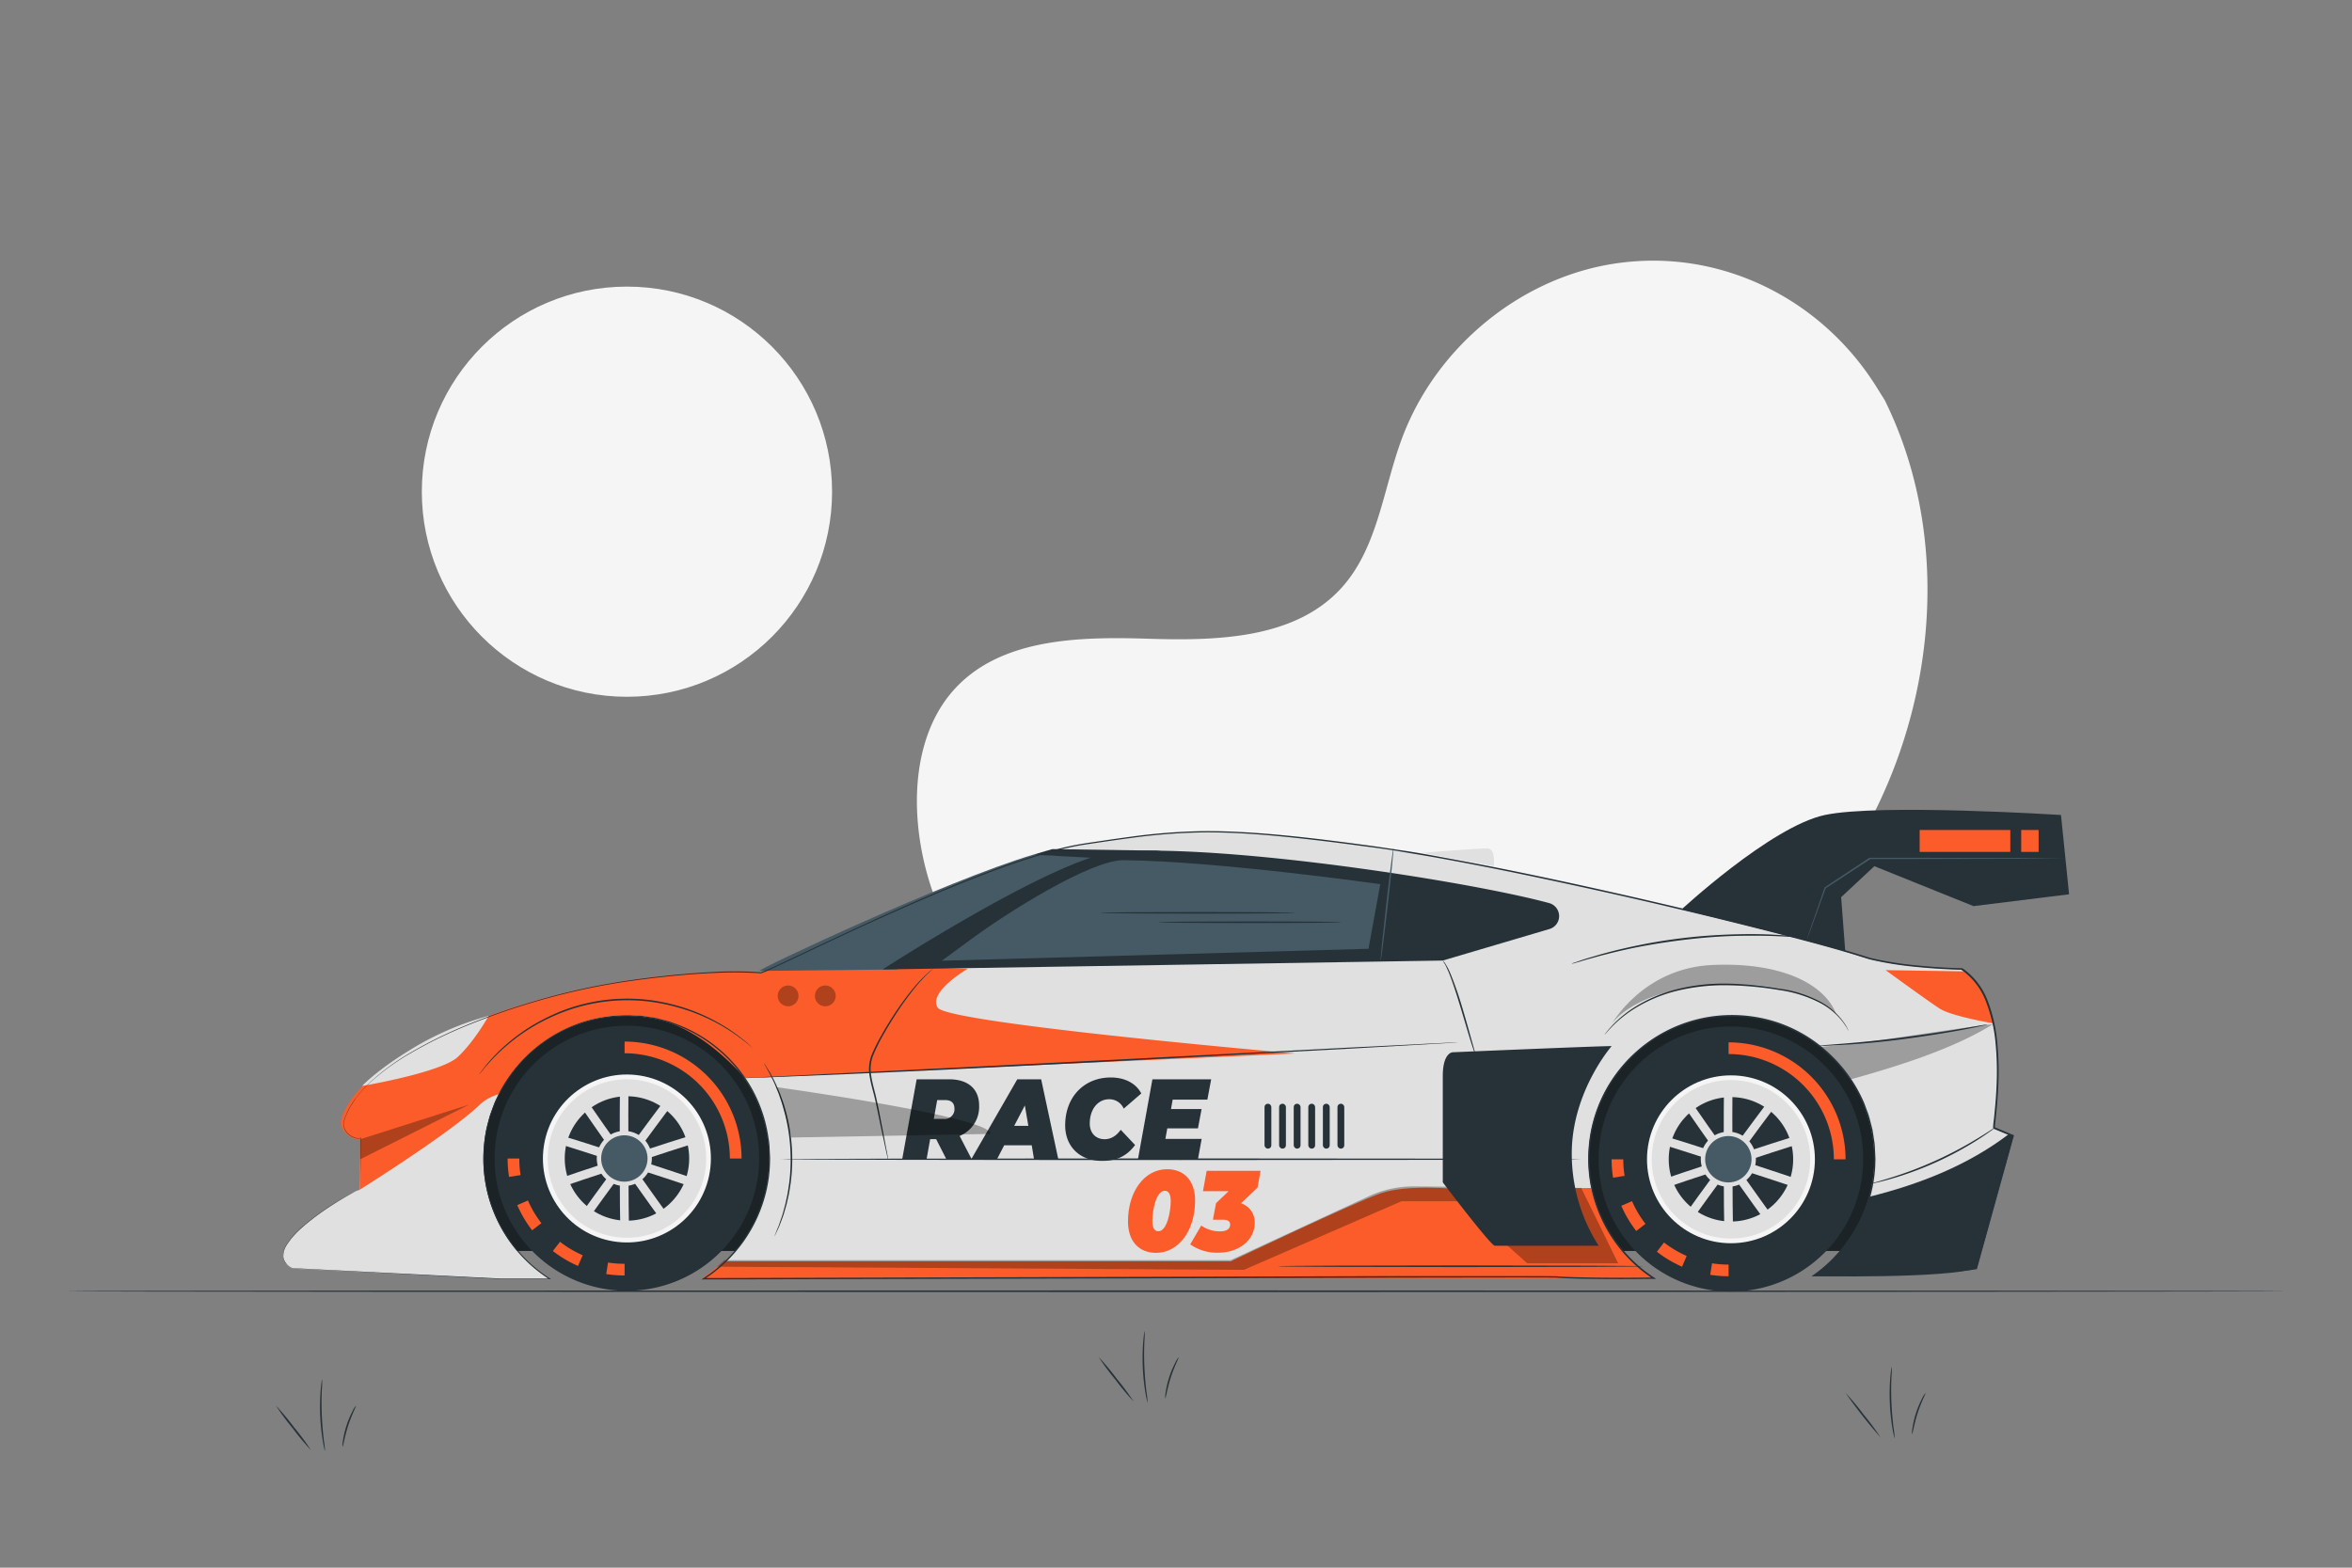 <svg xmlns="http://www.w3.org/2000/svg" viewBox="0 0 750 500"><rect x="0" y="0" width="750" height="500" fill="#808080" stroke="none"/><g id="freepik--background-simple--inject-65"><path d="M601,127.63,599,124.44C582.71,97.55,553.2,81.33,522.08,83.3a81.38,81.38,0,0,0-11.91,1.63c-28.28,6.06-52.9,27.45-63.1,54.85-6,16.11-7.68,34.66-19.06,47.45-14.82,16.64-40,17.17-62.1,16.48s-47.29-.11-62,16.6c-9.23,10.47-12.17,25.35-11.42,39.37,2,37.1,27.82,70.28,60.7,86.77s71.6,18,107.59,10.71C511.15,347,559.09,319.09,587.91,276S624,174.16,601,127.63Z" style="fill:#f5f5f5"></path><circle cx="199.92" cy="156.82" r="65.41" style="fill:#f5f5f5"></circle></g><g id="freepik--Floor--inject-65"><path d="M729.17,411.82c0,.14-158.58.26-354.15.26S20.83,412,20.83,411.82s158.55-.26,354.19-.26S729.17,411.68,729.17,411.82Z" style="fill:#263238"></path></g><g id="freepik--Plants--inject-65"><path d="M361.49,447a78.27,78.27,0,0,1-5.78-6.93,80.9,80.9,0,0,1-5.38-7.26,78.27,78.27,0,0,1,5.78,6.93A79.27,79.27,0,0,1,361.49,447Z" style="fill:#263238"></path><path d="M365,424.48a26.78,26.78,0,0,1-.08,3.36c-.09,2.07-.14,4.93,0,8.08s.41,6,.67,8.06a29.56,29.56,0,0,1,.36,3.34,2.93,2.93,0,0,1-.26-.87c-.13-.57-.3-1.39-.47-2.42a67.62,67.62,0,0,1-.82-8.09,65.69,65.69,0,0,1,.16-8.12c.09-1,.18-1.88.27-2.45A3.23,3.23,0,0,1,365,424.48Z" style="fill:#263238"></path><path d="M375.86,432.87c.14.08-1.35,2.82-2.52,6.45s-1.6,6.73-1.76,6.7a6.88,6.88,0,0,1,.13-2,30.13,30.13,0,0,1,3.05-9.38A6.88,6.88,0,0,1,375.86,432.87Z" style="fill:#263238"></path><path d="M599.67,458.46a159.33,159.33,0,0,1-11.16-14.2,82.4,82.4,0,0,1,5.79,6.94A78.59,78.59,0,0,1,599.67,458.46Z" style="fill:#263238"></path><path d="M603.22,435.9a26.78,26.78,0,0,1-.08,3.36c-.09,2.07-.14,4.93,0,8.08s.42,6,.67,8.06a26.9,26.9,0,0,1,.36,3.34,2.93,2.93,0,0,1-.26-.87c-.13-.57-.3-1.4-.47-2.42a67.62,67.62,0,0,1-.82-8.09,65.91,65.91,0,0,1,.16-8.13c.09-1,.18-1.87.27-2.44A3.11,3.11,0,0,1,603.22,435.9Z" style="fill:#263238"></path><path d="M614,444.29c.14.08-1.35,2.82-2.52,6.45s-1.6,6.73-1.76,6.7a6.88,6.88,0,0,1,.13-2,29.47,29.47,0,0,1,1.14-4.82,30,30,0,0,1,1.91-4.56A6.88,6.88,0,0,1,614,444.29Z" style="fill:#263238"></path><path d="M99.15,462.51a80.47,80.47,0,0,1-5.79-6.94A76.41,76.41,0,0,1,88,448.31a79.4,79.4,0,0,1,5.78,6.94A77.7,77.7,0,0,1,99.15,462.51Z" style="fill:#263238"></path><path d="M102.7,439.94a26.78,26.78,0,0,1-.08,3.36c-.09,2.07-.14,4.93,0,8.09s.41,6,.66,8.05a32.07,32.07,0,0,1,.37,3.34,2.67,2.67,0,0,1-.26-.87c-.14-.56-.3-1.39-.47-2.42a67.3,67.3,0,0,1-.66-16.21c.09-1,.18-1.87.27-2.45A3.37,3.37,0,0,1,102.7,439.94Z" style="fill:#263238"></path><path d="M113.52,448.34c.14.07-1.35,2.81-2.52,6.45s-1.6,6.72-1.76,6.7a6.55,6.55,0,0,1,.13-2.05,29.62,29.62,0,0,1,1.14-4.81,30,30,0,0,1,1.91-4.56A6.34,6.34,0,0,1,113.52,448.34Z" style="fill:#263238"></path></g><g id="freepik--Car--inject-65"><polygon points="606.62 398.99 140.94 398.99 140.94 330.04 206.47 316.6 511.68 314.32 606.62 330.04 606.62 398.99" style="fill:#263238"></polygon><g style="opacity:0.3"><polygon points="606.62 398.99 140.94 398.99 140.94 330.04 206.47 316.6 511.68 314.32 606.62 330.04 606.62 398.99"></polygon></g><path d="M535.59,290.62s29-27,46.33-30.69,75.28,0,75.28,0l2.58,25.3L629.3,289l-31.61-12.74-10.59,9.88,1.41,18.6-37.7-6.42Z" style="fill:#263238"></path><path d="M114.7,379.47,115,363c-1.56.69-6.79-1.4-5.21-6.09,7.27-21.47,56.15-38.55,86.54-43.38s46.06-3.2,46.06-3.2c1.44.7,71.4-36.18,103.23-41s42-6,91.65.77,143.24,30.38,154.81,34.53,33.46,4.53,33.46,4.53c16.83,10.76,10.08,48.55,10.25,50.68l6,2.46-11.73,42.34s-4.75,1.44-51.76,2.25a45.57,45.57,0,1,0-51.12.84c-18.61.29-30.5-.23-30.37-.36.35-.34-174.81.47-272.51.58a45.58,45.58,0,1,0-49.11.06L160,408l-66.8-3.39C80.13,397.78,114.46,378.83,114.7,379.47Z" style="fill:#e0e0e0"></path><path d="M299,321.37c-3.16-5,9.62-12.42,9.62-12.42l-58.68-2c-4.38,2.05-7,3.24-7.32,3.1,0,0-15.68-1.61-46.06,3.21S116.28,335,109,356.43c-1.58,4.69,4.3,7.62,5.86,6.93l-.17,16.11c10.72-6.78,31.3-20.21,38.7-27.52a15,15,0,0,1,5.81-3A45.57,45.57,0,0,1,200,323.79c15.9,0,27.83,9.42,37.63,20.07L413,336S302.14,326.4,299,321.37Z" style="fill:#FB5C2A"></path><path d="M509.78,370.06s0-.08,0-.11h0a42.17,42.17,0,0,1,84.33-1.22h0s0,.07,0,.11v.3a42.18,42.18,0,1,1-84.36,1.22c0-.08,0-.16,0-.24S509.78,370.08,509.78,370.06Z" style="fill:#263238"></path><circle cx="551.96" cy="369.75" r="26.77" style="fill:#f5f5f5"></circle><circle cx="551.96" cy="369.75" r="25.27" style="fill:#e0e0e0"></circle><circle cx="551.96" cy="369.75" r="19.84" style="fill:#263238"></circle><path d="M540,388.46c.8-1.28,24.41-33.52,25.52-34.84l-1-.8-.86-1.29c-.2.14-26,35-26.26,35.89l1.35.34Z" style="fill:#e0e0e0"></path><path d="M531.05,378.87c1.39-.58,39.34-13.1,41-13.54l-.31-1.2,0-1.55h0c-.28,0-41.51,13.33-42.24,13.95l1.81,2.13-.9-1.06Z" style="fill:#e0e0e0"></path><path d="M572.9,378.87l.46-1.16,1-1.22c-.2-.15-41.16-13.69-42.31-13.69h0l.1,1.4-.28,1.36C533.28,365.92,571.3,378.24,572.9,378.87Z" style="fill:#e0e0e0"></path><path d="M563.87,390.6l.75-1.18,1-.93c-1-1.16-24.11-33.73-25-35.2l-1.06.65-1.49.41C538.15,354.59,563.06,390.09,563.87,390.6Z" style="fill:#e0e0e0"></path><path d="M549.92,392,552.5,391l-1.29.53,1.39-.16c-.12-1.5-.27-41.46-.16-43.19l-1.25-.07-1.46-.53C549.65,347.78,549.56,391.14,549.92,392Z" style="fill:#e0e0e0"></path><path d="M543,369.73a8.09,8.09,0,1,0,8.09-8.08A8.09,8.09,0,0,0,543,369.73Z" style="fill:#455a64"></path><path d="M542.35,369.73a8.78,8.78,0,1,1,8.78,8.78A8.79,8.79,0,0,1,542.35,369.73Zm1.39,0a7.39,7.39,0,1,0,7.39-7.39A7.39,7.39,0,0,0,543.74,369.73Z" style="fill:#e0e0e0"></path><path d="M584.78,369.75h3.73a37.35,37.35,0,0,0-37.3-37.3v3.73A33.61,33.61,0,0,1,584.78,369.75Z" style="fill:#FB5C2A"></path><path d="M514.37,375.61l3.68-.58a33.18,33.18,0,0,1-.42-5.28h-3.72A36.86,36.86,0,0,0,514.37,375.61Z" style="fill:#FB5C2A"></path><path d="M528.34,399.22l2.28-2.94a33.88,33.88,0,0,0,7.23,4.29L536.37,404A37.2,37.2,0,0,1,528.34,399.22ZM517,384.58l3.42-1.48a33.63,33.63,0,0,0,4.29,7.23l-2.94,2.29A37.31,37.31,0,0,1,517,384.58Z" style="fill:#FB5C2A"></path><path d="M551.21,407.05v-3.72a34.48,34.48,0,0,1-5.28-.41l-.58,3.67A37,37,0,0,0,551.21,407.05Z" style="fill:#FB5C2A"></path><path d="M157.74,369.81s0-.08,0-.11h0a42.17,42.17,0,0,1,84.33-1.22h0s0,.07,0,.11,0,.16,0,.24,0,0,0,.07a42.18,42.18,0,0,1-84.36,1.21,1.92,1.92,0,0,0,0-.24Z" style="fill:#263238"></path><circle cx="199.92" cy="369.5" r="26.78" transform="translate(-196.49 508.66) rotate(-80.93)" style="fill:#f5f5f5"></circle><circle cx="199.92" cy="369.5" r="25.27" transform="translate(-202.72 249.59) rotate(-45)" style="fill:#e0e0e0"></circle><circle cx="199.92" cy="369.5" r="19.84" transform="translate(-205.37 258.88) rotate(-46.32)" style="fill:#263238"></circle><path d="M188,388.21c.8-1.28,24.41-33.51,25.52-34.84l-1-.8-.86-1.29c-.2.14-26,35-26.26,35.89l1.35.34Z" style="fill:#e0e0e0"></path><path d="M179,378.62c1.39-.58,39.34-13.1,41-13.53l-.32-1.21.06-1.55h0c-.28,0-41.51,13.33-42.24,13.95l1.81,2.13-.9-1.06Z" style="fill:#e0e0e0"></path><path d="M220.86,378.62l.46-1.16,1-1.22c-.2-.15-41.16-13.68-42.31-13.68h0l.1,1.39-.29,1.36C181.24,365.68,219.26,378,220.86,378.62Z" style="fill:#e0e0e0"></path><path d="M211.83,390.35l.75-1.18,1-.93c-1-1.16-24.11-33.73-25-35.2l-1.06.66-1.49.4C186.11,354.34,211,389.84,211.83,390.35Z" style="fill:#e0e0e0"></path><path d="M197.88,391.77l2.58-1.06-1.29.53,1.38-.16c-.11-1.5-.26-41.46-.16-43.19l-1.24-.07-1.46-.53C197.61,347.53,197.51,390.89,197.88,391.77Z" style="fill:#e0e0e0"></path><circle cx="199.08" cy="369.48" r="8.08" transform="translate(-218.37 412.86) rotate(-67.62)" style="fill:#455a64"></circle><path d="M190.3,369.48a8.78,8.78,0,1,1,8.78,8.78A8.79,8.79,0,0,1,190.3,369.48Zm1.4,0a7.39,7.39,0,1,0,7.38-7.38A7.39,7.39,0,0,0,191.7,369.48Z" style="fill:#e0e0e0"></path><path d="M232.74,369.5h3.73a37.35,37.35,0,0,0-37.3-37.3v3.73A33.61,33.61,0,0,1,232.74,369.5Z" style="fill:#FB5C2A"></path><path d="M162.33,375.36l3.67-.58a34.39,34.39,0,0,1-.41-5.28h-3.72A36.86,36.86,0,0,0,162.33,375.36Z" style="fill:#FB5C2A"></path><path d="M176.29,399l2.29-2.94a33.63,33.63,0,0,0,7.23,4.29l-1.49,3.41A37.45,37.45,0,0,1,176.29,399Zm-11.36-14.63,3.42-1.49a33.39,33.39,0,0,0,4.29,7.23l-2.95,2.29A37.86,37.86,0,0,1,164.93,384.34Z" style="fill:#FB5C2A"></path><path d="M199.17,406.8v-3.72a34.39,34.39,0,0,1-5.28-.41l-.58,3.68A38.16,38.16,0,0,0,199.17,406.8Z" style="fill:#FB5C2A"></path><path d="M249,369.73c0-.15,57.12-.26,127.56-.26s127.58.11,127.58.26-57.11.26-127.58.26S249,369.87,249,369.73Z" style="fill:#263238"></path><path d="M470.63,336.65a5.11,5.11,0,0,1-.51-1.16c-.29-.76-.67-1.88-1.1-3.27-.88-2.78-2-6.65-3.28-10.9s-2.53-8.07-3.6-10.76c-.26-.68-.55-1.27-.77-1.8s-.46-.93-.66-1.32a6.35,6.35,0,0,1-.64-1.08,5.16,5.16,0,0,1,.82,1c.2.36.47.78.75,1.3s.55,1.11.84,1.78a109.48,109.48,0,0,1,3.76,10.76c1.28,4.26,2.35,8.14,3.13,10.94.37,1.32.69,2.43.94,3.32A6.19,6.19,0,0,1,470.63,336.65Z" style="fill:#263238"></path><path d="M501.14,307.35a3.75,3.75,0,0,1,.74-.29l2.17-.74c.94-.32,2.1-.69,3.46-1.08s2.89-.88,4.61-1.32c3.43-.94,7.56-1.9,12.17-2.8s9.74-1.67,15.14-2.24,10.57-.82,15.27-.92,8.94,0,12.49.25c1.78.07,3.38.23,4.79.34s2.61.23,3.6.35l2.27.28a4.65,4.65,0,0,1,.79.13,4,4,0,0,1-.8,0l-2.28-.17c-1-.09-2.2-.2-3.61-.27s-3-.21-4.78-.26c-3.54-.17-7.77-.22-12.46-.14s-9.84.41-15.23,1-10.48,1.35-15.1,2.19-8.73,1.8-12.16,2.69c-1.73.41-3.27.87-4.63,1.24s-2.53.71-3.48,1l-2.19.64A4.41,4.41,0,0,1,501.14,307.35Z" style="fill:#263238"></path><path d="M329.45,272.6l20.9.54L286,309.2l-43.86.47C241.54,309.2,301.62,280.9,329.45,272.6Z" style="fill:#455a64"></path><path d="M494.07,296.31l-34,10.05L281.42,309.2s56.23-36.36,74.89-37.59c36-2.36,112.5,9.58,137.68,16.42A4.3,4.3,0,0,1,494.07,296.31Z" style="fill:#263238"></path><path d="M436.39,302.61,440.14,282s-52.07-7.39-81.95-7.65c-10.15-.09-36.73,16.35-49.69,26.07l-8.18,6Z" style="fill:#455a64"></path><path d="M635.51,326.36s-12.89-2.15-16.91-4.63c-2.85-1.77-17.32-12.31-17.32-12.31l24.75.39s3.49,1,6.79,7.82A31.36,31.36,0,0,1,635.51,326.36Z" style="fill:#FB5C2A"></path><rect x="426.48" y="352.04" width="2.17" height="14.31" rx="1.03" transform="translate(855.14 718.38) rotate(180)" style="fill:#263238"></rect><rect x="421.83" y="352.04" width="2.17" height="14.31" rx="1.03" transform="translate(845.84 718.38) rotate(180)" style="fill:#263238"></rect><rect x="417.18" y="352.04" width="2.17" height="14.31" rx="1.03" transform="translate(836.54 718.38) rotate(180)" style="fill:#263238"></rect><rect x="412.53" y="352.04" width="2.17" height="14.31" rx="1.03" transform="translate(827.24 718.38) rotate(180)" style="fill:#263238"></rect><rect x="407.88" y="352.04" width="2.17" height="14.31" rx="1.03" transform="translate(817.93 718.38) rotate(180)" style="fill:#263238"></rect><rect x="403.23" y="352.04" width="2.17" height="14.31" rx="1.03" transform="translate(808.63 718.38) rotate(180)" style="fill:#263238"></rect><path d="M476.36,276.26c-.07,0,.68-5.57-2-5.66s-20.86,1.4-20.86,1.4Z" style="fill:#e0e0e0"></path><g style="opacity:0.3"><path d="M259.86,317.63a3.31,3.31,0,1,0,3.31-3.31A3.31,3.31,0,0,0,259.86,317.63Z"></path></g><g style="opacity:0.3"><path d="M248,317.63a3.31,3.31,0,1,0,3.31-3.31A3.31,3.31,0,0,0,248,317.63Z"></path></g><path d="M476.68,335.9a47.73,47.73,0,0,1-5.21-.14,90.56,90.56,0,0,1,10.42,0A47.88,47.88,0,0,1,476.68,335.9Z" style="fill:#263238"></path><path d="M589.46,328.8A5.34,5.34,0,0,1,589,328a21.37,21.37,0,0,0-1.4-2.1,22.45,22.45,0,0,0-7.05-5.95,40.57,40.57,0,0,0-13.09-4.16,108.94,108.94,0,0,0-16.85-1.55,63.6,63.6,0,0,0-16.75,2,47,47,0,0,0-12.63,5.44,38.9,38.9,0,0,0-7.25,5.82c-.76.79-1.34,1.42-1.71,1.87a5.93,5.93,0,0,1-.6.65,5.08,5.08,0,0,1,.52-.72c.34-.47.9-1.12,1.64-1.94a37,37,0,0,1,7.2-6,46.07,46.07,0,0,1,12.71-5.59,62.36,62.36,0,0,1,16.87-2.05,105.85,105.85,0,0,1,16.93,1.6,40.1,40.1,0,0,1,13.19,4.31,22.06,22.06,0,0,1,7,6.15A13,13,0,0,1,589.46,328.8Z" style="fill:#263238"></path><path d="M640.61,361.68c-13.1,10-28.47,16-44.47,20l-.55,1.51S591.1,398,578,407c0,0,42.42.87,52.33-2.53l11.73-42.34Z" style="fill:#263238"></path><g style="opacity:0.3"><path d="M590.18,344.25c12.34-3.47,31.77-9.12,45.33-17.6-17.78,2.06-40.56,6.31-55,7.19A69.7,69.7,0,0,1,590.18,344.25Z"></path></g><path d="M297.78,308.78c0,.05-.72.63-2,1.82a54,54,0,0,0-4.85,5.46,105.83,105.83,0,0,0-6.22,8.89c-1.09,1.72-2.18,3.57-3.27,5.5a57.67,57.67,0,0,0-3,6.15,12.12,12.12,0,0,0-.61,6.64c.34,2.18.95,4.24,1.43,6.23.92,4,1.55,7.63,2.17,10.67s1,5.44,1.38,7.2c.14.81.26,1.46.35,2a3.25,3.25,0,0,1,.08.69,3.12,3.12,0,0,1-.19-.67l-.44-1.94c-.38-1.75-.9-4.19-1.54-7.17s-1.34-6.65-2.27-10.62c-.5-2-1.12-4-1.47-6.27a12.66,12.66,0,0,1,.62-6.91,56.85,56.85,0,0,1,3.09-6.2c1.09-1.95,2.2-3.8,3.31-5.52a96.2,96.2,0,0,1,6.33-8.86,46.91,46.91,0,0,1,5-5.37,17.77,17.77,0,0,1,1.54-1.28A5.49,5.49,0,0,1,297.78,308.78Z" style="fill:#263238"></path><path d="M155.83,324s-4.49,8.09-9.85,13.1-30.49,9.25-30.49,9.25,5.24-5.76,18.55-13.43A95.91,95.91,0,0,1,155.83,324Z" style="fill:#e0e0e0"></path><path d="M231,402.3H392.46s39.26-18.79,47.91-21.74,24.49-1.29,24.49-1.29l42.53-.37c3,13,9.58,21.34,20.26,28.91L223.48,408Z" style="fill:#FB5C2A"></path><path d="M240.1,334.29s-.08,0-.21-.15l-.58-.47c-.52-.41-1.22-1.08-2.23-1.82a60.23,60.23,0,0,0-8.84-5.75,65.74,65.74,0,0,0-6.62-3,64.64,64.64,0,0,0-8-2.46,57.51,57.51,0,0,0-37.43,3.57,59.21,59.21,0,0,0-13.3,8.17,59.88,59.88,0,0,0-7.59,7.32c-.85.92-1.41,1.71-1.85,2.21l-.48.57q-.17.19-.18.18l.14-.21.44-.61c.41-.52,1-1.33,1.77-2.27a55.92,55.92,0,0,1,7.52-7.47,63.23,63.23,0,0,1,5.92-4.32,64.24,64.24,0,0,1,7.41-4,57.32,57.32,0,0,1,37.74-3.6,58.53,58.53,0,0,1,14.66,5.65,55.43,55.43,0,0,1,8.8,5.91c1,.77,1.67,1.47,2.17,1.9l.55.51C240.05,334.22,240.11,334.28,240.1,334.29Z" style="fill:#263238"></path><polygon points="370.23 271.33 335.57 270.81 329.45 272.6 351.86 273.79 370.23 271.33" style="fill:#263238"></polygon><path d="M440.26,306.37c-.14,0,.66-8.06,1.78-18s2.16-17.91,2.3-17.89-.65,8.05-1.78,18S440.41,306.38,440.26,306.37Z" style="fill:#455a64"></path><path d="M247,394.24a3,3,0,0,1,.19-.56c.16-.41.37-.92.62-1.56.14-.34.29-.71.46-1.11s.3-.87.47-1.36c.33-1,.76-2.07,1.07-3.33.17-.63.35-1.28.54-2s.31-1.41.48-2.15c.36-1.49.56-3.1.82-4.79a59.73,59.73,0,0,0-1.35-22.12c-.46-1.65-.86-3.23-1.39-4.65-.26-.72-.47-1.43-.74-2.08s-.53-1.28-.77-1.88c-.47-1.22-1-2.25-1.47-3.18-.22-.46-.42-.9-.63-1.29l-.59-1.05-.81-1.47a2.83,2.83,0,0,1-.25-.53,2.12,2.12,0,0,1,.34.48c.24.37.53.84.89,1.42.2.31.41.66.64,1s.43.82.67,1.28a34.8,34.8,0,0,1,1.54,3.16l.82,1.88c.28.66.5,1.36.77,2.08.55,1.44,1,3,1.45,4.68a58,58,0,0,1,1.35,22.3c-.27,1.7-.49,3.33-.87,4.82-.18.75-.31,1.48-.51,2.16s-.39,1.34-.58,2c-.33,1.27-.79,2.36-1.14,3.33-.19.49-.35.94-.52,1.35l-.5,1.1-.72,1.52A2.12,2.12,0,0,1,247,394.24Z" style="fill:#263238"></path><path d="M306,362.3l3.85,7.43h-8.07l-3.26-6.41h-1.91l-1.15,6.41h-7.77l4.61-25.5h10.34c6.09,0,9.58,3.1,9.58,8.38A10,10,0,0,1,306,362.3Zm-4.55-11.44h-2.6l-1.08,6h3.19a3.09,3.09,0,0,0,3.39-3.39C304.3,351.63,303.18,350.86,301.4,350.86Z" style="fill:#263238"></path><path d="M329,365.29h-8.79l-2.3,4.44h-8.2l14.68-25.5H332l5.47,25.5h-7.74Zm-1.08-6.2-1.12-6.52-3.4,6.52Z" style="fill:#263238"></path><path d="M339.66,358.91c0-9,6-15.26,14.56-15.26,4.41,0,8,1.82,9.71,5.1l-5.6,4.84a5,5,0,0,0-4.61-3c-3.65,0-6.22,3.2-6.22,7.75,0,3,1.88,5,4.74,5,1.81,0,3.56-.83,5.14-3l4.57,4.85c-2.8,3.79-6.22,5.06-10.47,5.06C344.34,370.31,339.66,365.69,339.66,358.91Z" style="fill:#263238"></path><path d="M373.94,350.72l-.53,3h9.75L382,359.89h-9.78l-.6,3.36h11.56L382,369.73H362.87l4.61-25.5h18.74L385,350.72Z" style="fill:#263238"></path><path d="M359.69,389.59c0-9.61,5.27-16.68,12.48-16.68,5.4,0,8.92,3.64,8.92,10,0,9.62-5.27,16.68-12.48,16.68C363.21,399.57,359.69,395.93,359.69,389.59Zm13.63-6.48c0-2.51-.82-3.32-1.94-3.32-2.7,0-3.92,6.2-3.92,9.58,0,2.52.82,3.32,1.94,3.32C372.1,392.69,373.32,386.5,373.32,383.11Z" style="fill:#FB5C2A"></path><path d="M401,378.77l-5.27,5a6.34,6.34,0,0,1,4.38,6.23c0,5.5-5,9.54-11.69,9.54a14.81,14.81,0,0,1-8.89-2.66l3.52-6a10.5,10.5,0,0,0,5.9,1.86c2.14,0,3.32-.77,3.32-2.19,0-1-.72-1.53-2.3-1.53h-3.2l1-5.28,4-3.82h-8.17l1.18-6.49h17.19Z" style="fill:#FB5C2A"></path><g style="opacity:0.3"><path d="M247.62,346.74s68.61,9.49,68.22,14.91l-63.49,1.15S249.16,350,247.62,346.74Z"></path></g><rect x="612.14" y="264.72" width="28.9" height="6.99" style="fill:#FB5C2A"></rect><rect x="644.52" y="264.72" width="5.55" height="6.99" style="fill:#FB5C2A"></rect><path d="M658.61,273.76a.79.79,0,0,1-.25,0l-.73,0-2.82.05-10.37.08-34.19.08H596.31l.14,0-14.34,9.37.08-.1c-1.8,5-3.27,9-4.3,11.88l-1.2,3.24c-.14.34-.24.62-.33.84a1.47,1.47,0,0,1-.13.28,1.59,1.59,0,0,1,.07-.3l.28-.86c.26-.79.63-1.88,1.1-3.27,1-2.87,2.41-6.95,4.14-11.94l0-.07,0,0,14.28-9.46.07,0h14l34.19.07,10.37.09,2.82,0,.73,0A.79.79,0,0,1,658.61,273.76Z" style="fill:#455a64"></path><path d="M464.94,332.45s-.19,0-.58.06l-1.72.12L456,333l-24.36,1.39-80.36,4.29c-31.4,1.6-59.82,3-80.4,3.87l-24.37,1-6.63.23-1.72.05h-.59l.58-.05,1.73-.09,6.62-.33,24.36-1.17,80.39-4,80.37-4.14L456,332.84l6.62-.31,1.73-.07Z" style="fill:#263238"></path><g style="opacity:0.3"><path d="M513.91,326.65s9.92-17.88,32.09-18.88,35.89,6.16,39.51,15.63c0,0-9.68-10.61-37.15-9.4S513.91,326.65,513.91,326.65Z"></path></g><g style="opacity:0.3"><path d="M228.66,404l168,1,50.25-21.88h18L487,402.92h29l-11.8-24.05-52.53-.47a34.28,34.28,0,0,0-14.93,3L392.46,401.9H231Z"></path></g><path d="M513.91,333.66c-.31-.2-50.66,1.95-50.66,1.95s-3.18,0-3.18,7.6v33.9s15.31,20.22,16.61,20.22h33.1a54.36,54.36,0,0,1-8.52-31.84C502.25,347,513.91,333.66,513.91,333.66Z" style="fill:#263238"></path><path d="M524.07,403.86c0,.15-26.12.26-58.33.26s-58.34-.11-58.34-.26,26.12-.26,58.34-.26S524.07,403.72,524.07,403.86Z" style="fill:#263238"></path><g style="opacity:0.3"><polygon points="114.87 363.36 149.65 352.27 114.87 369.73 114.87 363.36"></polygon></g><path d="M633.71,326.76a2.31,2.31,0,0,1-.53.16l-1.56.35c-1.35.3-3.31.7-5.74,1.17-4.86.92-11.61,2-19.1,3s-14.31,1.52-19.25,1.82c-2.47.15-4.47.25-5.85.3l-1.6,0a1.8,1.8,0,0,1-.55,0,2.47,2.47,0,0,1,.55-.08l1.58-.14,5.84-.46c4.93-.4,11.73-1,19.21-2s14.23-2,19.1-2.84l5.77-1,1.58-.26A2.08,2.08,0,0,1,633.71,326.76Z" style="fill:#263238"></path><path d="M636,359.77a10.82,10.82,0,0,1-1.35,1.05c-.88.65-2.2,1.54-3.85,2.61A107.32,107.32,0,0,1,602.94,376c-1.88.54-3.42.93-4.5,1.16a9.82,9.82,0,0,1-1.67.32,10.53,10.53,0,0,1,1.62-.51c1.06-.3,2.58-.74,4.45-1.33a123.29,123.29,0,0,0,27.79-12.57c1.67-1,3-1.86,3.93-2.46A9.94,9.94,0,0,1,636,359.77Z" style="fill:#263238"></path><path d="M412.86,291.14c0,.14-13.88.26-31,.26s-31-.12-31-.26,13.89-.26,31-.26S412.86,291,412.86,291.14Z" style="fill:#263238"></path><path d="M427.74,294.14c0,.14-13.06.26-29.18.26s-29.18-.12-29.18-.26,13.06-.26,29.18-.26S427.74,294,427.74,294.14Z" style="fill:#263238"></path><path d="M114.7,379.47a7.56,7.56,0,0,0-2.24,1c-1.44.77-3.57,2-6.3,3.73a80.61,80.61,0,0,0-9.67,7.17,26.12,26.12,0,0,0-5.11,5.79,6.12,6.12,0,0,0-1,4,4.9,4.9,0,0,0,2.85,3.3h0l35.49,1.77,22,1.11,5.91.29,3,.16c1,0,2,0,3.06,0l12.64,0-.07.25a45.83,45.83,0,0,1-15.62-16.78,45,45,0,0,1-5.41-24.18,46.88,46.88,0,0,1,.76-6.52c.22-1.08.53-2.15.8-3.23.15-.54.26-1.09.44-1.62l.57-1.58.58-1.59.29-.79L158,351c.49-1,1-2,1.48-3.08a49,49,0,0,1,3.75-5.8,46,46,0,0,1,23.1-16.33,47.76,47.76,0,0,1,14.83-2c1.27.09,2.55.08,3.81.24l3.81.58c1.26.28,2.5.63,3.76.94l.94.25.91.34,1.84.67a46,46,0,0,1,23.7,20.66,45.56,45.56,0,0,1,5.16,15.71,21,21,0,0,1,.28,2.09l.1,2.11.11,2.11-.07,2.13a44.2,44.2,0,0,1-1.18,8.45,46,46,0,0,1-19.81,27.95l-.12-.39,142.91-.4,78.17-.24L486,407c3.42,0,6.83,0,10.27.05,3.41.29,6.84.31,10.29.39,6.88.12,13.8.1,20.75,0l-.14.47a46.19,46.19,0,0,1-19.92-29.62,47,47,0,0,1,.22-18.45,45.6,45.6,0,0,1,7.57-17,46.27,46.27,0,0,1,13.8-12.66,45.76,45.76,0,0,1,17.83-6.11,46.42,46.42,0,0,1,18.92,1.61A45,45,0,0,1,582.23,335a46.75,46.75,0,0,1,12.24,16.83l.9,2.46a19.46,19.46,0,0,1,.82,2.48l.65,2.52c.1.43.24.84.3,1.27l.2,1.29.39,2.58c.14.86.12,1.73.18,2.6l.13,2.6-.08,2.59a45.93,45.93,0,0,1-19.43,34.86l-.15-.47c8.73-.16,17.41-.35,26-.63,4.31-.15,8.62-.31,12.9-.54q3.23-.17,6.42-.39c2.11-.18,4.3-.31,6.32-.68l-.17.18q5.93-21.4,11.73-42.34l.15.3L635.72,360l-.16-.07v-.15c0-1.23.21-2.31.32-3.46l.33-3.4q.31-3.4.45-6.8a95.33,95.33,0,0,0-.33-13.53,48.73,48.73,0,0,0-3-13,21.53,21.53,0,0,0-7.93-10.29l.13,0c-5-.13-9.95-.46-14.88-.95a106.44,106.44,0,0,1-14.59-2.4c-9.36-3-18.72-5.46-28-7.88q-27.93-7.19-54.95-13.24c-18-4-35.65-7.77-52.95-10.91-4.33-.81-8.64-1.49-12.92-2.23s-8.55-1.31-12.81-1.86c-8.49-1.15-16.89-2.18-25.18-3s-16.5-1.37-24.59-1.36a188.42,188.42,0,0,0-23.82,1.77c-3.88.51-7.74,1.06-11.55,1.63-1.91.3-3.82.55-5.69.9s-3.74.75-5.58,1.22a209.7,209.7,0,0,0-21.28,6.8c-13.71,5.13-26.64,10.8-39,16.4-6.16,2.8-12.15,5.61-18,8.38l-8.69,4.1-4.28,2-2.14,1-1.08.45-.55.2a2.46,2.46,0,0,1-.29.09.68.68,0,0,1-.39,0h.05a127.88,127.88,0,0,0-14.1-.12c-4.61.18-9.12.52-13.53.95-8.82.89-17.25,2-25.2,3.59a224.83,224.83,0,0,0-42,12.83,143,143,0,0,0-16.48,8.17,74.18,74.18,0,0,0-12.9,9.31,38.86,38.86,0,0,0-4.71,5.18L113,351l-.44.69c-.29.46-.6.9-.87,1.36a24.71,24.71,0,0,0-1.35,2.8,6.81,6.81,0,0,0-.7,2.81,4.06,4.06,0,0,0,1,2.51,5.47,5.47,0,0,0,2.1,1.49,3.46,3.46,0,0,0,2.35.24l.08,0V363c-.26,10.8-.38,16.16-.39,16.52,0-.36.1-5.72.28-16.52l.07,0a3.54,3.54,0,0,1-2.43-.22,5.44,5.44,0,0,1-2.15-1.52,4.16,4.16,0,0,1-1-2.59,6.78,6.78,0,0,1,.71-2.86,21.33,21.33,0,0,1,1.35-2.82c.26-.46.57-.9.87-1.37l.44-.69.51-.67a39.84,39.84,0,0,1,4.72-5.21A74.24,74.24,0,0,1,131,335.69a141.71,141.71,0,0,1,16.5-8.21c6-2.54,12.56-4.94,19.58-7.13a226.63,226.63,0,0,1,22.46-5.77c8-1.58,16.39-2.72,25.22-3.62,4.41-.43,8.93-.78,13.55-1a126.21,126.21,0,0,1,14.14.12v.1c1.34-.52,2.83-1.16,4.23-1.8l4.27-2,8.69-4.11q8.78-4.15,18-8.39c12.31-5.61,25.24-11.29,39-16.43a208.14,208.14,0,0,1,21.32-6.83q2.76-.71,5.6-1.23c1.89-.35,3.79-.61,5.7-.9,3.82-.57,7.67-1.13,11.56-1.65a188.94,188.94,0,0,1,23.87-1.77c8.11,0,16.33.54,24.63,1.34s16.7,1.85,25.2,3c4.25.54,8.52,1.23,12.82,1.86s8.6,1.41,12.93,2.22c17.32,3.14,35,6.86,53,10.9s36.34,8.43,55,13.22c9.3,2.41,18.72,4.9,28,7.88a106.42,106.42,0,0,0,14.52,2.37c4.91.5,9.87.83,14.84.95h.07l.06,0a22,22,0,0,1,8.12,10.52,49.28,49.28,0,0,1,3,13.15,96.36,96.36,0,0,1,.34,13.6c-.09,2.27-.25,4.55-.45,6.82l-.34,3.41c-.1,1.13-.28,2.31-.31,3.37l-.16-.21L642,362l.21.09-.06.22q-5.8,20.93-11.73,42.33l0,.16-.13,0a62.2,62.2,0,0,1-6.43.7q-3.21.24-6.43.4-6.43.33-12.92.53c-8.63.29-17.32.48-26.05.64h-.84l.69-.48a45.45,45.45,0,0,0,19.2-34.47l.08-2.56-.13-2.58c-.06-.85,0-1.71-.17-2.56l-.39-2.55-.2-1.28c-.06-.42-.2-.83-.3-1.25l-.64-2.5a19.52,19.52,0,0,0-.81-2.45L594,352a46.32,46.32,0,0,0-12.1-16.64,44.61,44.61,0,0,0-16.5-9.17,45.89,45.89,0,0,0-18.7-1.59,45,45,0,0,0-17.64,6,45.72,45.72,0,0,0-13.64,12.52,45.08,45.08,0,0,0-7.48,16.78,46.29,46.29,0,0,0-.22,18.24,45.66,45.66,0,0,0,19.69,29.29l.7.46h-.83c-7,.1-13.88.12-20.77,0-3.44-.08-6.91-.11-10.29-.4-3.42-.05-6.85,0-10.26-.05l-40.49.06-78.17.23-142.91.34h-.74l.62-.4A45.54,45.54,0,0,0,243.9,380a43.49,43.49,0,0,0,1.18-8.38l.07-2.11-.11-2.09-.1-2.09a18,18,0,0,0-.27-2.07,45.23,45.23,0,0,0-5.11-15.58,45.7,45.7,0,0,0-23.49-20.5l-1.82-.66-.91-.34c-.3-.09-.62-.16-.93-.24-1.24-.31-2.48-.67-3.72-.94l-3.78-.58c-1.25-.16-2.52-.15-3.78-.24a47.29,47.29,0,0,0-14.71,1.93,45.77,45.77,0,0,0-22.94,16.19,49.64,49.64,0,0,0-3.73,5.76l-1.47,3-.36.76-.29.79-.58,1.58-.57,1.57c-.18.52-.29,1.07-.44,1.6-.26,1.08-.57,2.14-.79,3.21a47.7,47.7,0,0,0-.77,6.48,44.89,44.89,0,0,0,5.36,24,45.52,45.52,0,0,0,15.51,16.69l.39.25H162.62c-1,0-2.05,0-3.06,0l-3-.15-5.91-.31-22-1.13-35.49-1.84h0a7.31,7.31,0,0,1-1.89-1.4,4,4,0,0,1-1-2,6.34,6.34,0,0,1,1.05-4.15,26.2,26.2,0,0,1,5.15-5.81,79.9,79.9,0,0,1,9.71-7.15C111.59,380.68,114.66,379.27,114.7,379.47Z" style="fill:#263238"></path></g></svg>